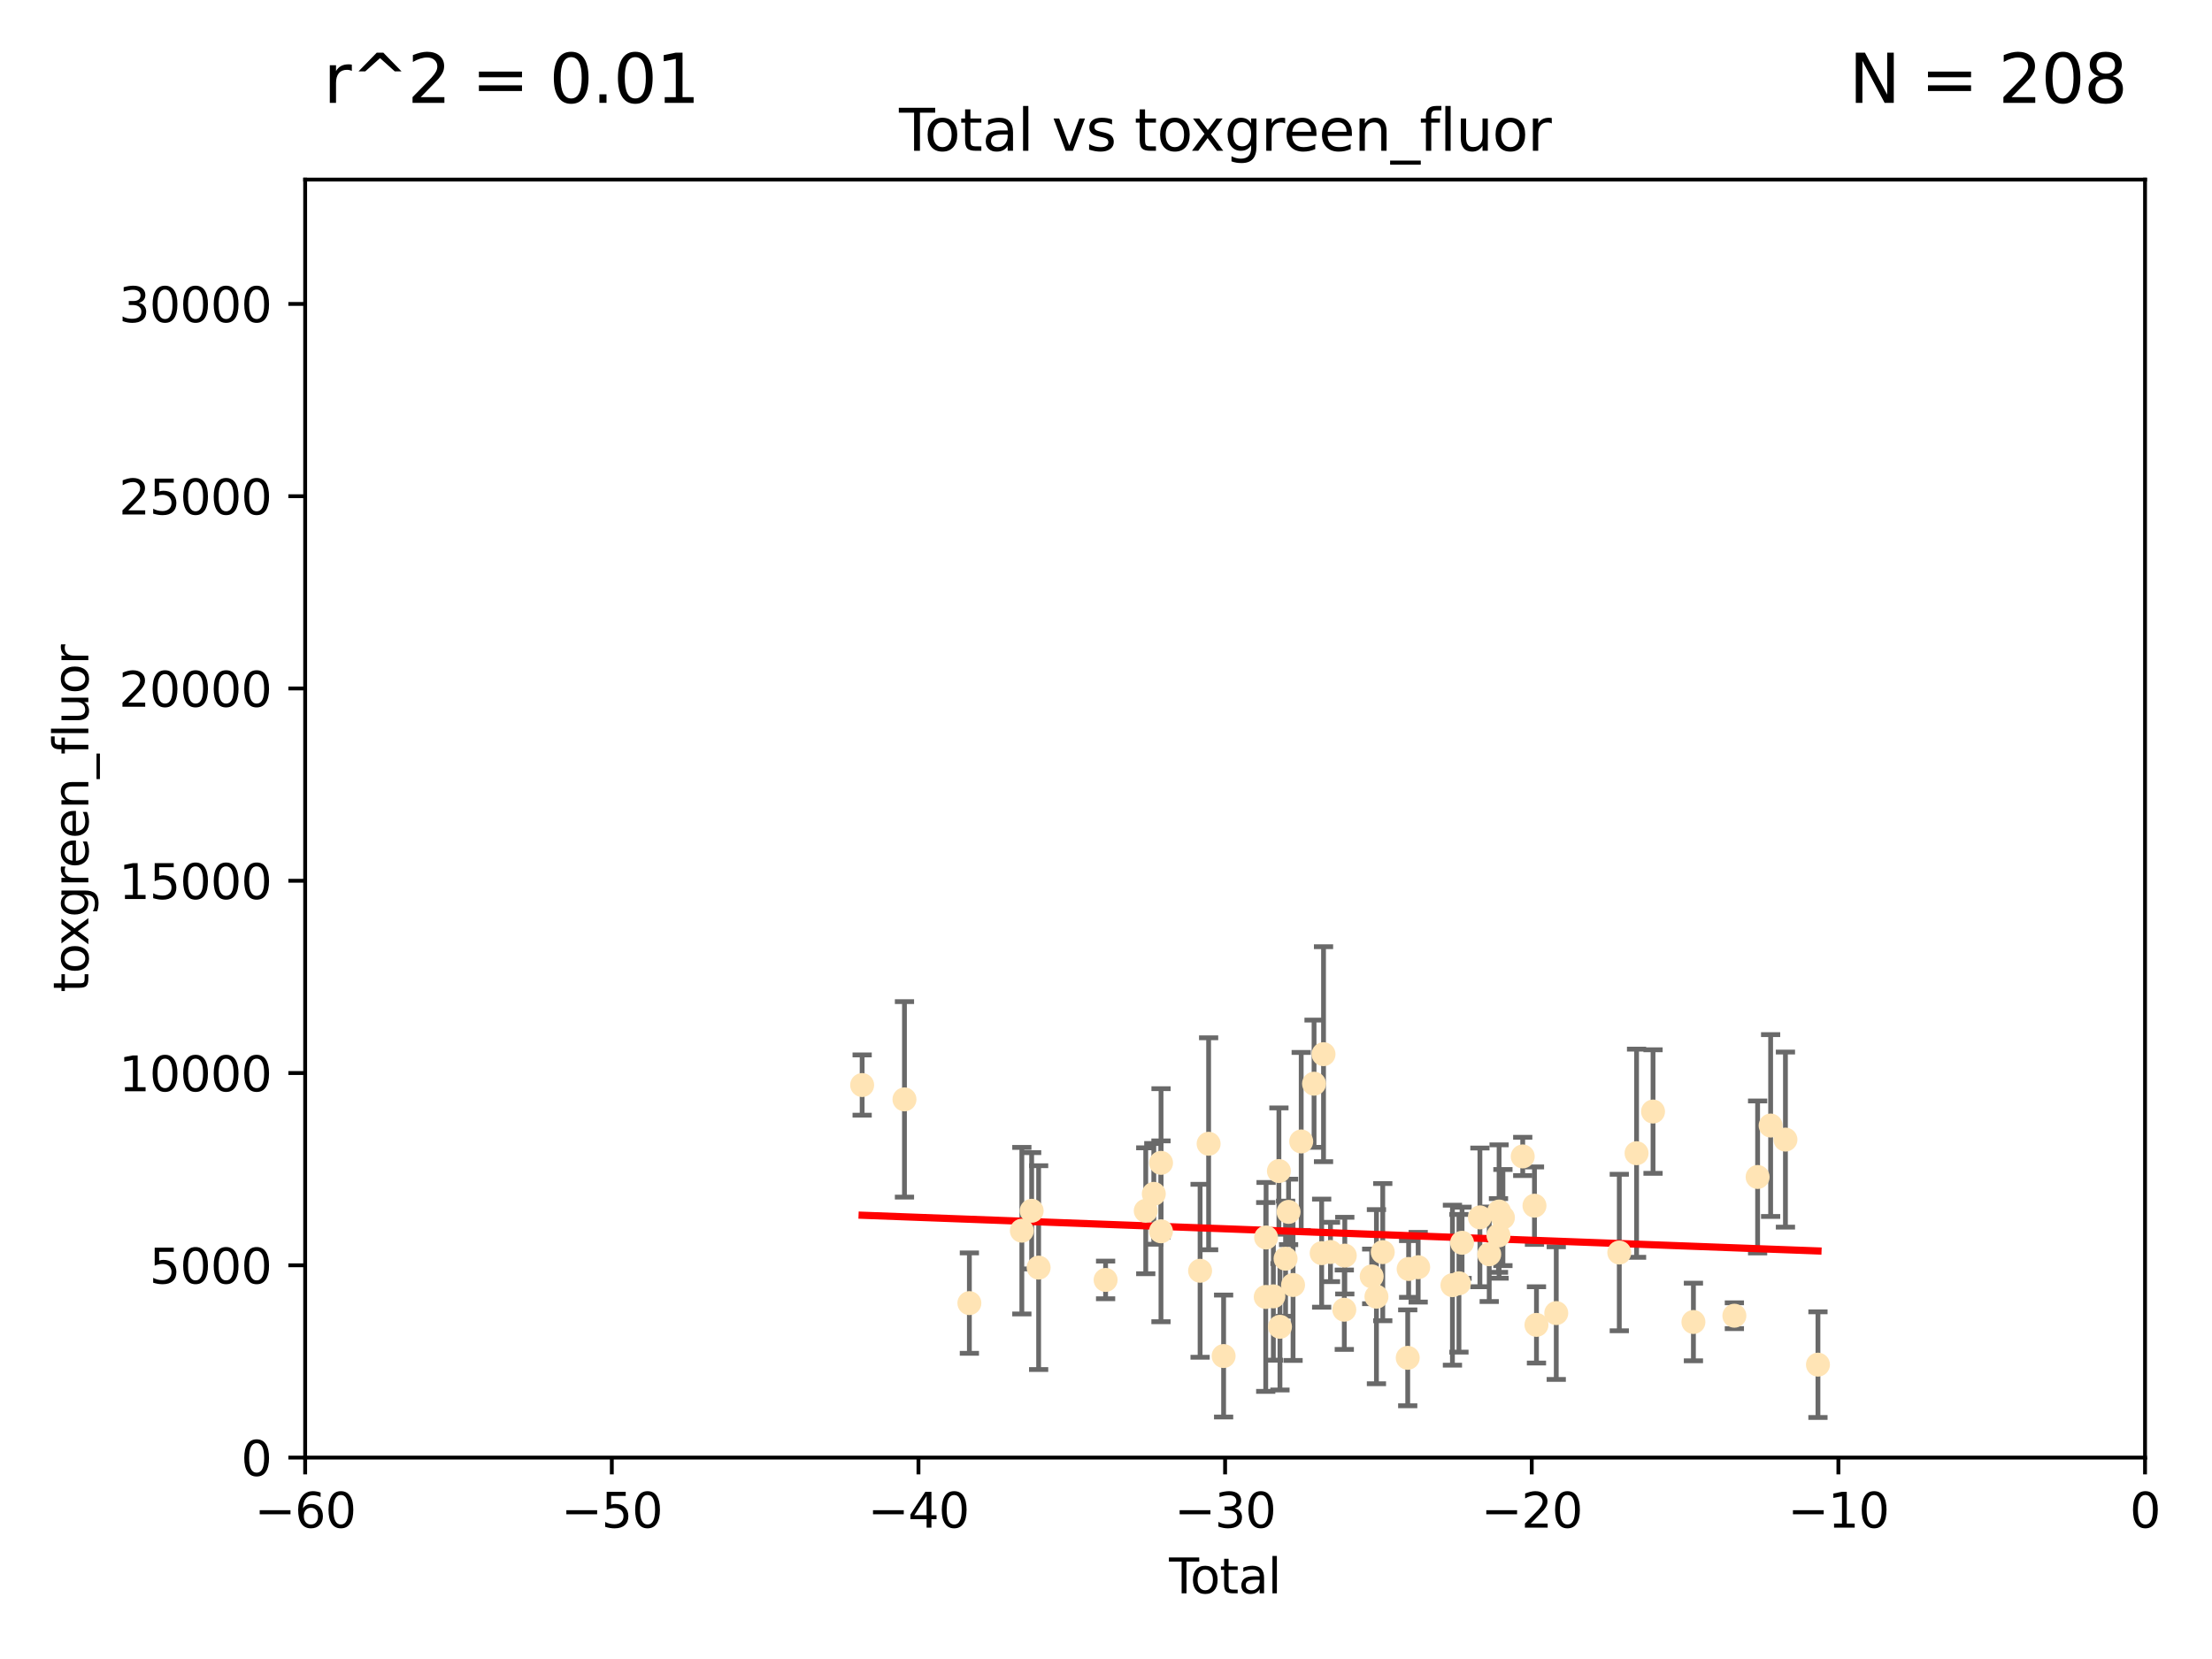 <?xml version="1.0" encoding="utf-8" standalone="no"?>
<!DOCTYPE svg PUBLIC "-//W3C//DTD SVG 1.1//EN"
  "http://www.w3.org/Graphics/SVG/1.1/DTD/svg11.dtd">
<svg xmlns:xlink="http://www.w3.org/1999/xlink" width="460.8pt" height="345.6pt" viewBox="0 0 460.8 345.6" xmlns="http://www.w3.org/2000/svg" version="1.1">
 <defs>
  <style type="text/css">*{stroke-linejoin: round; stroke-linecap: butt}</style>
 </defs>
 <g id="figure_1">
  <g id="patch_1">
   <path d="M 0 345.6 
L 460.8 345.6 
L 460.8 0 
L 0 0 
z
" style="fill: #ffffff"/>
  </g>
  <g id="axes_1">
   <g id="patch_2">
    <path d="M 63.571 303.64 
L 446.85 303.64 
L 446.85 37.411 
L 63.571 37.411 
z
" style="fill: #ffffff"/>
   </g>
   <g id="PathCollection_1">
    <defs>
     <path id="ma3f32492ce" d="M 0 1.118 
C 0.297 1.118 0.581 1 0.791 0.791 
C 1 0.581 1.118 0.297 1.118 0 
C 1.118 -0.297 1 -0.581 0.791 -0.791 
C 0.581 -1 0.297 -1.118 0 -1.118 
C -0.297 -1.118 -0.581 -1 -0.791 -0.791 
C -1 -0.581 -1.118 -0.297 -1.118 0 
C -1.118 0.297 -1 0.581 -0.791 0.791 
C -0.581 1 -0.297 1.118 0 1.118 
z
" style="stroke: #ffe4b5"/>
    </defs>
    <g clip-path="url(#p198dff86a0)">
     <use xlink:href="#ma3f32492ce" x="179.601" y="226.035" style="fill: #ffe4b5; stroke: #ffe4b5"/>
     <use xlink:href="#ma3f32492ce" x="188.417" y="229.021" style="fill: #ffe4b5; stroke: #ffe4b5"/>
     <use xlink:href="#ma3f32492ce" x="201.939" y="271.461" style="fill: #ffe4b5; stroke: #ffe4b5"/>
     <use xlink:href="#ma3f32492ce" x="212.869" y="256.373" style="fill: #ffe4b5; stroke: #ffe4b5"/>
     <use xlink:href="#ma3f32492ce" x="214.913" y="252.225" style="fill: #ffe4b5; stroke: #ffe4b5"/>
     <use xlink:href="#ma3f32492ce" x="216.367" y="264.067" style="fill: #ffe4b5; stroke: #ffe4b5"/>
     <use xlink:href="#ma3f32492ce" x="230.318" y="266.633" style="fill: #ffe4b5; stroke: #ffe4b5"/>
     <use xlink:href="#ma3f32492ce" x="238.681" y="252.228" style="fill: #ffe4b5; stroke: #ffe4b5"/>
     <use xlink:href="#ma3f32492ce" x="240.358" y="248.704" style="fill: #ffe4b5; stroke: #ffe4b5"/>
     <use xlink:href="#ma3f32492ce" x="241.853" y="256.503" style="fill: #ffe4b5; stroke: #ffe4b5"/>
     <use xlink:href="#ma3f32492ce" x="241.865" y="242.243" style="fill: #ffe4b5; stroke: #ffe4b5"/>
     <use xlink:href="#ma3f32492ce" x="250.002" y="264.724" style="fill: #ffe4b5; stroke: #ffe4b5"/>
     <use xlink:href="#ma3f32492ce" x="251.778" y="238.266" style="fill: #ffe4b5; stroke: #ffe4b5"/>
     <use xlink:href="#ma3f32492ce" x="254.901" y="282.488" style="fill: #ffe4b5; stroke: #ffe4b5"/>
     <use xlink:href="#ma3f32492ce" x="263.676" y="270.179" style="fill: #ffe4b5; stroke: #ffe4b5"/>
     <use xlink:href="#ma3f32492ce" x="263.749" y="257.79" style="fill: #ffe4b5; stroke: #ffe4b5"/>
     <use xlink:href="#ma3f32492ce" x="265.267" y="270.053" style="fill: #ffe4b5; stroke: #ffe4b5"/>
     <use xlink:href="#ma3f32492ce" x="266.421" y="243.949" style="fill: #ffe4b5; stroke: #ffe4b5"/>
     <use xlink:href="#ma3f32492ce" x="266.639" y="276.396" style="fill: #ffe4b5; stroke: #ffe4b5"/>
     <use xlink:href="#ma3f32492ce" x="267.81" y="262.208" style="fill: #ffe4b5; stroke: #ffe4b5"/>
     <use xlink:href="#ma3f32492ce" x="268.435" y="252.459" style="fill: #ffe4b5; stroke: #ffe4b5"/>
     <use xlink:href="#ma3f32492ce" x="269.366" y="267.687" style="fill: #ffe4b5; stroke: #ffe4b5"/>
     <use xlink:href="#ma3f32492ce" x="271.064" y="237.786" style="fill: #ffe4b5; stroke: #ffe4b5"/>
     <use xlink:href="#ma3f32492ce" x="273.742" y="225.755" style="fill: #ffe4b5; stroke: #ffe4b5"/>
     <use xlink:href="#ma3f32492ce" x="275.327" y="261.055" style="fill: #ffe4b5; stroke: #ffe4b5"/>
     <use xlink:href="#ma3f32492ce" x="275.715" y="219.606" style="fill: #ffe4b5; stroke: #ffe4b5"/>
     <use xlink:href="#ma3f32492ce" x="277.163" y="260.81" style="fill: #ffe4b5; stroke: #ffe4b5"/>
     <use xlink:href="#ma3f32492ce" x="280.041" y="272.838" style="fill: #ffe4b5; stroke: #ffe4b5"/>
     <use xlink:href="#ma3f32492ce" x="280.145" y="261.568" style="fill: #ffe4b5; stroke: #ffe4b5"/>
     <use xlink:href="#ma3f32492ce" x="285.75" y="265.895" style="fill: #ffe4b5; stroke: #ffe4b5"/>
     <use xlink:href="#ma3f32492ce" x="286.738" y="270.123" style="fill: #ffe4b5; stroke: #ffe4b5"/>
     <use xlink:href="#ma3f32492ce" x="288.054" y="260.841" style="fill: #ffe4b5; stroke: #ffe4b5"/>
     <use xlink:href="#ma3f32492ce" x="293.255" y="282.862" style="fill: #ffe4b5; stroke: #ffe4b5"/>
     <use xlink:href="#ma3f32492ce" x="293.445" y="264.352" style="fill: #ffe4b5; stroke: #ffe4b5"/>
     <use xlink:href="#ma3f32492ce" x="295.433" y="263.984" style="fill: #ffe4b5; stroke: #ffe4b5"/>
     <use xlink:href="#ma3f32492ce" x="302.57" y="267.724" style="fill: #ffe4b5; stroke: #ffe4b5"/>
     <use xlink:href="#ma3f32492ce" x="303.925" y="267.331" style="fill: #ffe4b5; stroke: #ffe4b5"/>
     <use xlink:href="#ma3f32492ce" x="304.574" y="258.889" style="fill: #ffe4b5; stroke: #ffe4b5"/>
     <use xlink:href="#ma3f32492ce" x="308.293" y="253.604" style="fill: #ffe4b5; stroke: #ffe4b5"/>
     <use xlink:href="#ma3f32492ce" x="310.233" y="261.286" style="fill: #ffe4b5; stroke: #ffe4b5"/>
     <use xlink:href="#ma3f32492ce" x="312.161" y="257.367" style="fill: #ffe4b5; stroke: #ffe4b5"/>
     <use xlink:href="#ma3f32492ce" x="312.288" y="252.382" style="fill: #ffe4b5; stroke: #ffe4b5"/>
     <use xlink:href="#ma3f32492ce" x="313.086" y="253.638" style="fill: #ffe4b5; stroke: #ffe4b5"/>
     <use xlink:href="#ma3f32492ce" x="317.212" y="240.904" style="fill: #ffe4b5; stroke: #ffe4b5"/>
     <use xlink:href="#ma3f32492ce" x="319.659" y="251.165" style="fill: #ffe4b5; stroke: #ffe4b5"/>
     <use xlink:href="#ma3f32492ce" x="320.074" y="276" style="fill: #ffe4b5; stroke: #ffe4b5"/>
     <use xlink:href="#ma3f32492ce" x="324.196" y="273.541" style="fill: #ffe4b5; stroke: #ffe4b5"/>
     <use xlink:href="#ma3f32492ce" x="337.329" y="260.923" style="fill: #ffe4b5; stroke: #ffe4b5"/>
     <use xlink:href="#ma3f32492ce" x="340.925" y="240.236" style="fill: #ffe4b5; stroke: #ffe4b5"/>
     <use xlink:href="#ma3f32492ce" x="344.356" y="231.557" style="fill: #ffe4b5; stroke: #ffe4b5"/>
     <use xlink:href="#ma3f32492ce" x="352.771" y="275.395" style="fill: #ffe4b5; stroke: #ffe4b5"/>
     <use xlink:href="#ma3f32492ce" x="361.302" y="274.088" style="fill: #ffe4b5; stroke: #ffe4b5"/>
     <use xlink:href="#ma3f32492ce" x="366.143" y="245.186" style="fill: #ffe4b5; stroke: #ffe4b5"/>
     <use xlink:href="#ma3f32492ce" x="368.855" y="234.47" style="fill: #ffe4b5; stroke: #ffe4b5"/>
     <use xlink:href="#ma3f32492ce" x="371.94" y="237.399" style="fill: #ffe4b5; stroke: #ffe4b5"/>
     <use xlink:href="#ma3f32492ce" x="378.713" y="284.28" style="fill: #ffe4b5; stroke: #ffe4b5"/>
    </g>
   </g>
   <g id="matplotlib.axis_1">
    <g id="xtick_1">
     <g id="line2d_1">
      <defs>
       <path id="m232d4aa484" d="M 0 0 
L 0 3.5 
" style="stroke: #000000; stroke-width: 0.8"/>
      </defs>
      <g>
       <use xlink:href="#m232d4aa484" x="63.571" y="303.64" style="stroke: #000000; stroke-width: 0.8"/>
      </g>
     </g>
     <g id="text_1">
      <!-- −60 -->
      <g transform="translate(53.019 318.238)scale(0.1 -0.1)">
       <defs>
        <path id="DejaVuSans-2212" d="M 678 2272 
L 4684 2272 
L 4684 1741 
L 678 1741 
L 678 2272 
z
" transform="scale(0.016)"/>
        <path id="DejaVuSans-36" d="M 2113 2584 
Q 1688 2584 1439 2293 
Q 1191 2003 1191 1497 
Q 1191 994 1439 701 
Q 1688 409 2113 409 
Q 2538 409 2786 701 
Q 3034 994 3034 1497 
Q 3034 2003 2786 2293 
Q 2538 2584 2113 2584 
z
M 3366 4563 
L 3366 3988 
Q 3128 4100 2886 4159 
Q 2644 4219 2406 4219 
Q 1781 4219 1451 3797 
Q 1122 3375 1075 2522 
Q 1259 2794 1537 2939 
Q 1816 3084 2150 3084 
Q 2853 3084 3261 2657 
Q 3669 2231 3669 1497 
Q 3669 778 3244 343 
Q 2819 -91 2113 -91 
Q 1303 -91 875 529 
Q 447 1150 447 2328 
Q 447 3434 972 4092 
Q 1497 4750 2381 4750 
Q 2619 4750 2861 4703 
Q 3103 4656 3366 4563 
z
" transform="scale(0.016)"/>
        <path id="DejaVuSans-30" d="M 2034 4250 
Q 1547 4250 1301 3770 
Q 1056 3291 1056 2328 
Q 1056 1369 1301 889 
Q 1547 409 2034 409 
Q 2525 409 2770 889 
Q 3016 1369 3016 2328 
Q 3016 3291 2770 3770 
Q 2525 4250 2034 4250 
z
M 2034 4750 
Q 2819 4750 3233 4129 
Q 3647 3509 3647 2328 
Q 3647 1150 3233 529 
Q 2819 -91 2034 -91 
Q 1250 -91 836 529 
Q 422 1150 422 2328 
Q 422 3509 836 4129 
Q 1250 4750 2034 4750 
z
" transform="scale(0.016)"/>
       </defs>
       <use xlink:href="#DejaVuSans-2212"/>
       <use xlink:href="#DejaVuSans-36" x="83.789"/>
       <use xlink:href="#DejaVuSans-30" x="147.412"/>
      </g>
     </g>
    </g>
    <g id="xtick_2">
     <g id="line2d_2">
      <g>
       <use xlink:href="#m232d4aa484" x="127.451" y="303.64" style="stroke: #000000; stroke-width: 0.8"/>
      </g>
     </g>
     <g id="text_2">
      <!-- −50 -->
      <g transform="translate(116.899 318.238)scale(0.1 -0.1)">
       <defs>
        <path id="DejaVuSans-35" d="M 691 4666 
L 3169 4666 
L 3169 4134 
L 1269 4134 
L 1269 2991 
Q 1406 3038 1543 3061 
Q 1681 3084 1819 3084 
Q 2600 3084 3056 2656 
Q 3513 2228 3513 1497 
Q 3513 744 3044 326 
Q 2575 -91 1722 -91 
Q 1428 -91 1123 -41 
Q 819 9 494 109 
L 494 744 
Q 775 591 1075 516 
Q 1375 441 1709 441 
Q 2250 441 2565 725 
Q 2881 1009 2881 1497 
Q 2881 1984 2565 2268 
Q 2250 2553 1709 2553 
Q 1456 2553 1204 2497 
Q 953 2441 691 2322 
L 691 4666 
z
" transform="scale(0.016)"/>
       </defs>
       <use xlink:href="#DejaVuSans-2212"/>
       <use xlink:href="#DejaVuSans-35" x="83.789"/>
       <use xlink:href="#DejaVuSans-30" x="147.412"/>
      </g>
     </g>
    </g>
    <g id="xtick_3">
     <g id="line2d_3">
      <g>
       <use xlink:href="#m232d4aa484" x="191.331" y="303.64" style="stroke: #000000; stroke-width: 0.8"/>
      </g>
     </g>
     <g id="text_3">
      <!-- −40 -->
      <g transform="translate(180.778 318.238)scale(0.1 -0.1)">
       <defs>
        <path id="DejaVuSans-34" d="M 2419 4116 
L 825 1625 
L 2419 1625 
L 2419 4116 
z
M 2253 4666 
L 3047 4666 
L 3047 1625 
L 3713 1625 
L 3713 1100 
L 3047 1100 
L 3047 0 
L 2419 0 
L 2419 1100 
L 313 1100 
L 313 1709 
L 2253 4666 
z
" transform="scale(0.016)"/>
       </defs>
       <use xlink:href="#DejaVuSans-2212"/>
       <use xlink:href="#DejaVuSans-34" x="83.789"/>
       <use xlink:href="#DejaVuSans-30" x="147.412"/>
      </g>
     </g>
    </g>
    <g id="xtick_4">
     <g id="line2d_4">
      <g>
       <use xlink:href="#m232d4aa484" x="255.211" y="303.64" style="stroke: #000000; stroke-width: 0.8"/>
      </g>
     </g>
     <g id="text_4">
      <!-- −30 -->
      <g transform="translate(244.658 318.238)scale(0.1 -0.1)">
       <defs>
        <path id="DejaVuSans-33" d="M 2597 2516 
Q 3050 2419 3304 2112 
Q 3559 1806 3559 1356 
Q 3559 666 3084 287 
Q 2609 -91 1734 -91 
Q 1441 -91 1130 -33 
Q 819 25 488 141 
L 488 750 
Q 750 597 1062 519 
Q 1375 441 1716 441 
Q 2309 441 2620 675 
Q 2931 909 2931 1356 
Q 2931 1769 2642 2001 
Q 2353 2234 1838 2234 
L 1294 2234 
L 1294 2753 
L 1863 2753 
Q 2328 2753 2575 2939 
Q 2822 3125 2822 3475 
Q 2822 3834 2567 4026 
Q 2313 4219 1838 4219 
Q 1578 4219 1281 4162 
Q 984 4106 628 3988 
L 628 4550 
Q 988 4650 1302 4700 
Q 1616 4750 1894 4750 
Q 2613 4750 3031 4423 
Q 3450 4097 3450 3541 
Q 3450 3153 3228 2886 
Q 3006 2619 2597 2516 
z
" transform="scale(0.016)"/>
       </defs>
       <use xlink:href="#DejaVuSans-2212"/>
       <use xlink:href="#DejaVuSans-33" x="83.789"/>
       <use xlink:href="#DejaVuSans-30" x="147.412"/>
      </g>
     </g>
    </g>
    <g id="xtick_5">
     <g id="line2d_5">
      <g>
       <use xlink:href="#m232d4aa484" x="319.09" y="303.64" style="stroke: #000000; stroke-width: 0.8"/>
      </g>
     </g>
     <g id="text_5">
      <!-- −20 -->
      <g transform="translate(308.538 318.238)scale(0.1 -0.1)">
       <defs>
        <path id="DejaVuSans-32" d="M 1228 531 
L 3431 531 
L 3431 0 
L 469 0 
L 469 531 
Q 828 903 1448 1529 
Q 2069 2156 2228 2338 
Q 2531 2678 2651 2914 
Q 2772 3150 2772 3378 
Q 2772 3750 2511 3984 
Q 2250 4219 1831 4219 
Q 1534 4219 1204 4116 
Q 875 4013 500 3803 
L 500 4441 
Q 881 4594 1212 4672 
Q 1544 4750 1819 4750 
Q 2544 4750 2975 4387 
Q 3406 4025 3406 3419 
Q 3406 3131 3298 2873 
Q 3191 2616 2906 2266 
Q 2828 2175 2409 1742 
Q 1991 1309 1228 531 
z
" transform="scale(0.016)"/>
       </defs>
       <use xlink:href="#DejaVuSans-2212"/>
       <use xlink:href="#DejaVuSans-32" x="83.789"/>
       <use xlink:href="#DejaVuSans-30" x="147.412"/>
      </g>
     </g>
    </g>
    <g id="xtick_6">
     <g id="line2d_6">
      <g>
       <use xlink:href="#m232d4aa484" x="382.97" y="303.64" style="stroke: #000000; stroke-width: 0.8"/>
      </g>
     </g>
     <g id="text_6">
      <!-- −10 -->
      <g transform="translate(372.418 318.238)scale(0.1 -0.1)">
       <defs>
        <path id="DejaVuSans-31" d="M 794 531 
L 1825 531 
L 1825 4091 
L 703 3866 
L 703 4441 
L 1819 4666 
L 2450 4666 
L 2450 531 
L 3481 531 
L 3481 0 
L 794 0 
L 794 531 
z
" transform="scale(0.016)"/>
       </defs>
       <use xlink:href="#DejaVuSans-2212"/>
       <use xlink:href="#DejaVuSans-31" x="83.789"/>
       <use xlink:href="#DejaVuSans-30" x="147.412"/>
      </g>
     </g>
    </g>
    <g id="xtick_7">
     <g id="line2d_7">
      <g>
       <use xlink:href="#m232d4aa484" x="446.85" y="303.64" style="stroke: #000000; stroke-width: 0.8"/>
      </g>
     </g>
     <g id="text_7">
      <!-- 0 -->
      <g transform="translate(443.669 318.238)scale(0.1 -0.1)">
       <use xlink:href="#DejaVuSans-30"/>
      </g>
     </g>
    </g>
    <g id="text_8">
     <!-- Total -->
     <g transform="translate(243.534 331.917)scale(0.1 -0.1)">
      <defs>
       <path id="DejaVuSans-54" d="M -19 4666 
L 3928 4666 
L 3928 4134 
L 2272 4134 
L 2272 0 
L 1638 0 
L 1638 4134 
L -19 4134 
L -19 4666 
z
" transform="scale(0.016)"/>
       <path id="DejaVuSans-6f" d="M 1959 3097 
Q 1497 3097 1228 2736 
Q 959 2375 959 1747 
Q 959 1119 1226 758 
Q 1494 397 1959 397 
Q 2419 397 2687 759 
Q 2956 1122 2956 1747 
Q 2956 2369 2687 2733 
Q 2419 3097 1959 3097 
z
M 1959 3584 
Q 2709 3584 3137 3096 
Q 3566 2609 3566 1747 
Q 3566 888 3137 398 
Q 2709 -91 1959 -91 
Q 1206 -91 779 398 
Q 353 888 353 1747 
Q 353 2609 779 3096 
Q 1206 3584 1959 3584 
z
" transform="scale(0.016)"/>
       <path id="DejaVuSans-74" d="M 1172 4494 
L 1172 3500 
L 2356 3500 
L 2356 3053 
L 1172 3053 
L 1172 1153 
Q 1172 725 1289 603 
Q 1406 481 1766 481 
L 2356 481 
L 2356 0 
L 1766 0 
Q 1100 0 847 248 
Q 594 497 594 1153 
L 594 3053 
L 172 3053 
L 172 3500 
L 594 3500 
L 594 4494 
L 1172 4494 
z
" transform="scale(0.016)"/>
       <path id="DejaVuSans-61" d="M 2194 1759 
Q 1497 1759 1228 1600 
Q 959 1441 959 1056 
Q 959 750 1161 570 
Q 1363 391 1709 391 
Q 2188 391 2477 730 
Q 2766 1069 2766 1631 
L 2766 1759 
L 2194 1759 
z
M 3341 1997 
L 3341 0 
L 2766 0 
L 2766 531 
Q 2569 213 2275 61 
Q 1981 -91 1556 -91 
Q 1019 -91 701 211 
Q 384 513 384 1019 
Q 384 1609 779 1909 
Q 1175 2209 1959 2209 
L 2766 2209 
L 2766 2266 
Q 2766 2663 2505 2880 
Q 2244 3097 1772 3097 
Q 1472 3097 1187 3025 
Q 903 2953 641 2809 
L 641 3341 
Q 956 3463 1253 3523 
Q 1550 3584 1831 3584 
Q 2591 3584 2966 3190 
Q 3341 2797 3341 1997 
z
" transform="scale(0.016)"/>
       <path id="DejaVuSans-6c" d="M 603 4863 
L 1178 4863 
L 1178 0 
L 603 0 
L 603 4863 
z
" transform="scale(0.016)"/>
      </defs>
      <use xlink:href="#DejaVuSans-54"/>
      <use xlink:href="#DejaVuSans-6f" x="44.084"/>
      <use xlink:href="#DejaVuSans-74" x="105.266"/>
      <use xlink:href="#DejaVuSans-61" x="144.475"/>
      <use xlink:href="#DejaVuSans-6c" x="205.754"/>
     </g>
    </g>
   </g>
   <g id="matplotlib.axis_2">
    <g id="ytick_1">
     <g id="line2d_8">
      <defs>
       <path id="m450c39e980" d="M 0 0 
L -3.5 0 
" style="stroke: #000000; stroke-width: 0.8"/>
      </defs>
      <g>
       <use xlink:href="#m450c39e980" x="63.571" y="303.64" style="stroke: #000000; stroke-width: 0.8"/>
      </g>
     </g>
     <g id="text_9">
      <!-- 0 -->
      <g transform="translate(50.209 307.439)scale(0.1 -0.1)">
       <use xlink:href="#DejaVuSans-30"/>
      </g>
     </g>
    </g>
    <g id="ytick_2">
     <g id="line2d_9">
      <g>
       <use xlink:href="#m450c39e980" x="63.571" y="263.586" style="stroke: #000000; stroke-width: 0.8"/>
      </g>
     </g>
     <g id="text_10">
      <!-- 5000 -->
      <g transform="translate(31.121 267.385)scale(0.1 -0.1)">
       <use xlink:href="#DejaVuSans-35"/>
       <use xlink:href="#DejaVuSans-30" x="63.623"/>
       <use xlink:href="#DejaVuSans-30" x="127.246"/>
       <use xlink:href="#DejaVuSans-30" x="190.869"/>
      </g>
     </g>
    </g>
    <g id="ytick_3">
     <g id="line2d_10">
      <g>
       <use xlink:href="#m450c39e980" x="63.571" y="223.532" style="stroke: #000000; stroke-width: 0.8"/>
      </g>
     </g>
     <g id="text_11">
      <!-- 10000 -->
      <g transform="translate(24.759 227.331)scale(0.1 -0.1)">
       <use xlink:href="#DejaVuSans-31"/>
       <use xlink:href="#DejaVuSans-30" x="63.623"/>
       <use xlink:href="#DejaVuSans-30" x="127.246"/>
       <use xlink:href="#DejaVuSans-30" x="190.869"/>
       <use xlink:href="#DejaVuSans-30" x="254.492"/>
      </g>
     </g>
    </g>
    <g id="ytick_4">
     <g id="line2d_11">
      <g>
       <use xlink:href="#m450c39e980" x="63.571" y="183.478" style="stroke: #000000; stroke-width: 0.8"/>
      </g>
     </g>
     <g id="text_12">
      <!-- 15000 -->
      <g transform="translate(24.759 187.278)scale(0.1 -0.1)">
       <use xlink:href="#DejaVuSans-31"/>
       <use xlink:href="#DejaVuSans-35" x="63.623"/>
       <use xlink:href="#DejaVuSans-30" x="127.246"/>
       <use xlink:href="#DejaVuSans-30" x="190.869"/>
       <use xlink:href="#DejaVuSans-30" x="254.492"/>
      </g>
     </g>
    </g>
    <g id="ytick_5">
     <g id="line2d_12">
      <g>
       <use xlink:href="#m450c39e980" x="63.571" y="143.424" style="stroke: #000000; stroke-width: 0.8"/>
      </g>
     </g>
     <g id="text_13">
      <!-- 20000 -->
      <g transform="translate(24.759 147.224)scale(0.1 -0.1)">
       <use xlink:href="#DejaVuSans-32"/>
       <use xlink:href="#DejaVuSans-30" x="63.623"/>
       <use xlink:href="#DejaVuSans-30" x="127.246"/>
       <use xlink:href="#DejaVuSans-30" x="190.869"/>
       <use xlink:href="#DejaVuSans-30" x="254.492"/>
      </g>
     </g>
    </g>
    <g id="ytick_6">
     <g id="line2d_13">
      <g>
       <use xlink:href="#m450c39e980" x="63.571" y="103.371" style="stroke: #000000; stroke-width: 0.8"/>
      </g>
     </g>
     <g id="text_14">
      <!-- 25000 -->
      <g transform="translate(24.759 107.17)scale(0.1 -0.1)">
       <use xlink:href="#DejaVuSans-32"/>
       <use xlink:href="#DejaVuSans-35" x="63.623"/>
       <use xlink:href="#DejaVuSans-30" x="127.246"/>
       <use xlink:href="#DejaVuSans-30" x="190.869"/>
       <use xlink:href="#DejaVuSans-30" x="254.492"/>
      </g>
     </g>
    </g>
    <g id="ytick_7">
     <g id="line2d_14">
      <g>
       <use xlink:href="#m450c39e980" x="63.571" y="63.317" style="stroke: #000000; stroke-width: 0.8"/>
      </g>
     </g>
     <g id="text_15">
      <!-- 30000 -->
      <g transform="translate(24.759 67.116)scale(0.1 -0.1)">
       <use xlink:href="#DejaVuSans-33"/>
       <use xlink:href="#DejaVuSans-30" x="63.623"/>
       <use xlink:href="#DejaVuSans-30" x="127.246"/>
       <use xlink:href="#DejaVuSans-30" x="190.869"/>
       <use xlink:href="#DejaVuSans-30" x="254.492"/>
      </g>
     </g>
    </g>
    <g id="text_16">
     <!-- toxgreen_fluor -->
     <g transform="translate(18.401 206.72)rotate(-90)scale(0.1 -0.1)">
      <defs>
       <path id="DejaVuSans-78" d="M 3513 3500 
L 2247 1797 
L 3578 0 
L 2900 0 
L 1881 1375 
L 863 0 
L 184 0 
L 1544 1831 
L 300 3500 
L 978 3500 
L 1906 2253 
L 2834 3500 
L 3513 3500 
z
" transform="scale(0.016)"/>
       <path id="DejaVuSans-67" d="M 2906 1791 
Q 2906 2416 2648 2759 
Q 2391 3103 1925 3103 
Q 1463 3103 1205 2759 
Q 947 2416 947 1791 
Q 947 1169 1205 825 
Q 1463 481 1925 481 
Q 2391 481 2648 825 
Q 2906 1169 2906 1791 
z
M 3481 434 
Q 3481 -459 3084 -895 
Q 2688 -1331 1869 -1331 
Q 1566 -1331 1297 -1286 
Q 1028 -1241 775 -1147 
L 775 -588 
Q 1028 -725 1275 -790 
Q 1522 -856 1778 -856 
Q 2344 -856 2625 -561 
Q 2906 -266 2906 331 
L 2906 616 
Q 2728 306 2450 153 
Q 2172 0 1784 0 
Q 1141 0 747 490 
Q 353 981 353 1791 
Q 353 2603 747 3093 
Q 1141 3584 1784 3584 
Q 2172 3584 2450 3431 
Q 2728 3278 2906 2969 
L 2906 3500 
L 3481 3500 
L 3481 434 
z
" transform="scale(0.016)"/>
       <path id="DejaVuSans-72" d="M 2631 2963 
Q 2534 3019 2420 3045 
Q 2306 3072 2169 3072 
Q 1681 3072 1420 2755 
Q 1159 2438 1159 1844 
L 1159 0 
L 581 0 
L 581 3500 
L 1159 3500 
L 1159 2956 
Q 1341 3275 1631 3429 
Q 1922 3584 2338 3584 
Q 2397 3584 2469 3576 
Q 2541 3569 2628 3553 
L 2631 2963 
z
" transform="scale(0.016)"/>
       <path id="DejaVuSans-65" d="M 3597 1894 
L 3597 1613 
L 953 1613 
Q 991 1019 1311 708 
Q 1631 397 2203 397 
Q 2534 397 2845 478 
Q 3156 559 3463 722 
L 3463 178 
Q 3153 47 2828 -22 
Q 2503 -91 2169 -91 
Q 1331 -91 842 396 
Q 353 884 353 1716 
Q 353 2575 817 3079 
Q 1281 3584 2069 3584 
Q 2775 3584 3186 3129 
Q 3597 2675 3597 1894 
z
M 3022 2063 
Q 3016 2534 2758 2815 
Q 2500 3097 2075 3097 
Q 1594 3097 1305 2825 
Q 1016 2553 972 2059 
L 3022 2063 
z
" transform="scale(0.016)"/>
       <path id="DejaVuSans-6e" d="M 3513 2113 
L 3513 0 
L 2938 0 
L 2938 2094 
Q 2938 2591 2744 2837 
Q 2550 3084 2163 3084 
Q 1697 3084 1428 2787 
Q 1159 2491 1159 1978 
L 1159 0 
L 581 0 
L 581 3500 
L 1159 3500 
L 1159 2956 
Q 1366 3272 1645 3428 
Q 1925 3584 2291 3584 
Q 2894 3584 3203 3211 
Q 3513 2838 3513 2113 
z
" transform="scale(0.016)"/>
       <path id="DejaVuSans-5f" d="M 3263 -1063 
L 3263 -1509 
L -63 -1509 
L -63 -1063 
L 3263 -1063 
z
" transform="scale(0.016)"/>
       <path id="DejaVuSans-66" d="M 2375 4863 
L 2375 4384 
L 1825 4384 
Q 1516 4384 1395 4259 
Q 1275 4134 1275 3809 
L 1275 3500 
L 2222 3500 
L 2222 3053 
L 1275 3053 
L 1275 0 
L 697 0 
L 697 3053 
L 147 3053 
L 147 3500 
L 697 3500 
L 697 3744 
Q 697 4328 969 4595 
Q 1241 4863 1831 4863 
L 2375 4863 
z
" transform="scale(0.016)"/>
       <path id="DejaVuSans-75" d="M 544 1381 
L 544 3500 
L 1119 3500 
L 1119 1403 
Q 1119 906 1312 657 
Q 1506 409 1894 409 
Q 2359 409 2629 706 
Q 2900 1003 2900 1516 
L 2900 3500 
L 3475 3500 
L 3475 0 
L 2900 0 
L 2900 538 
Q 2691 219 2414 64 
Q 2138 -91 1772 -91 
Q 1169 -91 856 284 
Q 544 659 544 1381 
z
M 1991 3584 
L 1991 3584 
z
" transform="scale(0.016)"/>
      </defs>
      <use xlink:href="#DejaVuSans-74"/>
      <use xlink:href="#DejaVuSans-6f" x="39.209"/>
      <use xlink:href="#DejaVuSans-78" x="97.266"/>
      <use xlink:href="#DejaVuSans-67" x="156.445"/>
      <use xlink:href="#DejaVuSans-72" x="219.922"/>
      <use xlink:href="#DejaVuSans-65" x="258.785"/>
      <use xlink:href="#DejaVuSans-65" x="320.309"/>
      <use xlink:href="#DejaVuSans-6e" x="381.832"/>
      <use xlink:href="#DejaVuSans-5f" x="445.211"/>
      <use xlink:href="#DejaVuSans-66" x="495.211"/>
      <use xlink:href="#DejaVuSans-6c" x="530.416"/>
      <use xlink:href="#DejaVuSans-75" x="558.199"/>
      <use xlink:href="#DejaVuSans-6f" x="621.578"/>
      <use xlink:href="#DejaVuSans-72" x="682.76"/>
     </g>
    </g>
   </g>
   <g id="LineCollection_1">
    <path d="M 179.601 232.311 
L 179.601 219.76 
" clip-path="url(#p198dff86a0)" style="fill: none; stroke: #696969"/>
    <path d="M 188.417 249.381 
L 188.417 208.66 
" clip-path="url(#p198dff86a0)" style="fill: none; stroke: #696969"/>
    <path d="M 201.939 281.916 
L 201.939 261.006 
" clip-path="url(#p198dff86a0)" style="fill: none; stroke: #696969"/>
    <path d="M 212.869 273.718 
L 212.869 239.028 
" clip-path="url(#p198dff86a0)" style="fill: none; stroke: #696969"/>
    <path d="M 214.913 264.341 
L 214.913 240.11 
" clip-path="url(#p198dff86a0)" style="fill: none; stroke: #696969"/>
    <path d="M 216.367 285.293 
L 216.367 242.842 
" clip-path="url(#p198dff86a0)" style="fill: none; stroke: #696969"/>
    <path d="M 230.318 270.554 
L 230.318 262.713 
" clip-path="url(#p198dff86a0)" style="fill: none; stroke: #696969"/>
    <path d="M 238.681 265.341 
L 238.681 239.114 
" clip-path="url(#p198dff86a0)" style="fill: none; stroke: #696969"/>
    <path d="M 240.358 259.193 
L 240.358 238.215 
" clip-path="url(#p198dff86a0)" style="fill: none; stroke: #696969"/>
    <path d="M 241.853 275.337 
L 241.853 237.668 
" clip-path="url(#p198dff86a0)" style="fill: none; stroke: #696969"/>
    <path d="M 241.865 257.69 
L 241.865 226.796 
" clip-path="url(#p198dff86a0)" style="fill: none; stroke: #696969"/>
    <path d="M 250.002 282.739 
L 250.002 246.71 
" clip-path="url(#p198dff86a0)" style="fill: none; stroke: #696969"/>
    <path d="M 251.778 260.348 
L 251.778 216.185 
" clip-path="url(#p198dff86a0)" style="fill: none; stroke: #696969"/>
    <path d="M 254.901 295.191 
L 254.901 269.784 
" clip-path="url(#p198dff86a0)" style="fill: none; stroke: #696969"/>
    <path d="M 263.676 289.85 
L 263.676 250.508 
" clip-path="url(#p198dff86a0)" style="fill: none; stroke: #696969"/>
    <path d="M 263.749 269.245 
L 263.749 246.334 
" clip-path="url(#p198dff86a0)" style="fill: none; stroke: #696969"/>
    <path d="M 265.267 283.35 
L 265.267 256.756 
" clip-path="url(#p198dff86a0)" style="fill: none; stroke: #696969"/>
    <path d="M 266.421 257.101 
L 266.421 230.797 
" clip-path="url(#p198dff86a0)" style="fill: none; stroke: #696969"/>
    <path d="M 266.639 289.561 
L 266.639 263.231 
" clip-path="url(#p198dff86a0)" style="fill: none; stroke: #696969"/>
    <path d="M 267.81 274.202 
L 267.81 250.214 
" clip-path="url(#p198dff86a0)" style="fill: none; stroke: #696969"/>
    <path d="M 268.435 259.277 
L 268.435 245.64 
" clip-path="url(#p198dff86a0)" style="fill: none; stroke: #696969"/>
    <path d="M 269.366 283.407 
L 269.366 251.968 
" clip-path="url(#p198dff86a0)" style="fill: none; stroke: #696969"/>
    <path d="M 271.064 256.328 
L 271.064 219.243 
" clip-path="url(#p198dff86a0)" style="fill: none; stroke: #696969"/>
    <path d="M 273.742 239.009 
L 273.742 212.501 
" clip-path="url(#p198dff86a0)" style="fill: none; stroke: #696969"/>
    <path d="M 275.327 272.313 
L 275.327 249.797 
" clip-path="url(#p198dff86a0)" style="fill: none; stroke: #696969"/>
    <path d="M 275.715 241.995 
L 275.715 197.216 
" clip-path="url(#p198dff86a0)" style="fill: none; stroke: #696969"/>
    <path d="M 277.163 266.988 
L 277.163 254.631 
" clip-path="url(#p198dff86a0)" style="fill: none; stroke: #696969"/>
    <path d="M 280.041 281.108 
L 280.041 264.568 
" clip-path="url(#p198dff86a0)" style="fill: none; stroke: #696969"/>
    <path d="M 280.145 269.556 
L 280.145 253.581 
" clip-path="url(#p198dff86a0)" style="fill: none; stroke: #696969"/>
    <path d="M 285.75 271.584 
L 285.75 260.206 
" clip-path="url(#p198dff86a0)" style="fill: none; stroke: #696969"/>
    <path d="M 286.738 288.262 
L 286.738 251.985 
" clip-path="url(#p198dff86a0)" style="fill: none; stroke: #696969"/>
    <path d="M 288.054 275.129 
L 288.054 246.554 
" clip-path="url(#p198dff86a0)" style="fill: none; stroke: #696969"/>
    <path d="M 293.255 292.847 
L 293.255 272.877 
" clip-path="url(#p198dff86a0)" style="fill: none; stroke: #696969"/>
    <path d="M 293.445 270.259 
L 293.445 258.446 
" clip-path="url(#p198dff86a0)" style="fill: none; stroke: #696969"/>
    <path d="M 295.433 271.244 
L 295.433 256.723 
" clip-path="url(#p198dff86a0)" style="fill: none; stroke: #696969"/>
    <path d="M 302.57 284.386 
L 302.57 251.062 
" clip-path="url(#p198dff86a0)" style="fill: none; stroke: #696969"/>
    <path d="M 303.925 281.672 
L 303.925 252.99 
" clip-path="url(#p198dff86a0)" style="fill: none; stroke: #696969"/>
    <path d="M 304.574 266.304 
L 304.574 251.475 
" clip-path="url(#p198dff86a0)" style="fill: none; stroke: #696969"/>
    <path d="M 308.293 268.05 
L 308.293 239.158 
" clip-path="url(#p198dff86a0)" style="fill: none; stroke: #696969"/>
    <path d="M 310.233 271.129 
L 310.233 251.444 
" clip-path="url(#p198dff86a0)" style="fill: none; stroke: #696969"/>
    <path d="M 312.161 265.047 
L 312.161 249.687 
" clip-path="url(#p198dff86a0)" style="fill: none; stroke: #696969"/>
    <path d="M 312.288 266.277 
L 312.288 238.488 
" clip-path="url(#p198dff86a0)" style="fill: none; stroke: #696969"/>
    <path d="M 313.086 263.651 
L 313.086 243.624 
" clip-path="url(#p198dff86a0)" style="fill: none; stroke: #696969"/>
    <path d="M 317.212 244.894 
L 317.212 236.915 
" clip-path="url(#p198dff86a0)" style="fill: none; stroke: #696969"/>
    <path d="M 319.659 259.236 
L 319.659 243.094 
" clip-path="url(#p198dff86a0)" style="fill: none; stroke: #696969"/>
    <path d="M 320.074 283.942 
L 320.074 268.058 
" clip-path="url(#p198dff86a0)" style="fill: none; stroke: #696969"/>
    <path d="M 324.196 287.363 
L 324.196 259.72 
" clip-path="url(#p198dff86a0)" style="fill: none; stroke: #696969"/>
    <path d="M 337.329 277.225 
L 337.329 244.622 
" clip-path="url(#p198dff86a0)" style="fill: none; stroke: #696969"/>
    <path d="M 340.925 261.917 
L 340.925 218.555 
" clip-path="url(#p198dff86a0)" style="fill: none; stroke: #696969"/>
    <path d="M 344.356 244.426 
L 344.356 218.688 
" clip-path="url(#p198dff86a0)" style="fill: none; stroke: #696969"/>
    <path d="M 352.771 283.482 
L 352.771 267.308 
" clip-path="url(#p198dff86a0)" style="fill: none; stroke: #696969"/>
    <path d="M 361.302 276.777 
L 361.302 271.4 
" clip-path="url(#p198dff86a0)" style="fill: none; stroke: #696969"/>
    <path d="M 366.143 261.019 
L 366.143 229.353 
" clip-path="url(#p198dff86a0)" style="fill: none; stroke: #696969"/>
    <path d="M 368.855 253.408 
L 368.855 215.532 
" clip-path="url(#p198dff86a0)" style="fill: none; stroke: #696969"/>
    <path d="M 371.94 255.635 
L 371.94 219.163 
" clip-path="url(#p198dff86a0)" style="fill: none; stroke: #696969"/>
    <path d="M 378.713 295.283 
L 378.713 273.276 
" clip-path="url(#p198dff86a0)" style="fill: none; stroke: #696969"/>
   </g>
   <g id="line2d_15">
    <defs>
     <path id="m93fd880a84" d="M 2 0 
L -2 -0 
" style="stroke: #696969"/>
    </defs>
    <g clip-path="url(#p198dff86a0)">
     <use xlink:href="#m93fd880a84" x="179.601" y="232.311" style="fill: #696969; stroke: #696969"/>
     <use xlink:href="#m93fd880a84" x="188.417" y="249.381" style="fill: #696969; stroke: #696969"/>
     <use xlink:href="#m93fd880a84" x="201.939" y="281.916" style="fill: #696969; stroke: #696969"/>
     <use xlink:href="#m93fd880a84" x="212.869" y="273.718" style="fill: #696969; stroke: #696969"/>
     <use xlink:href="#m93fd880a84" x="214.913" y="264.341" style="fill: #696969; stroke: #696969"/>
     <use xlink:href="#m93fd880a84" x="216.367" y="285.293" style="fill: #696969; stroke: #696969"/>
     <use xlink:href="#m93fd880a84" x="230.318" y="270.554" style="fill: #696969; stroke: #696969"/>
     <use xlink:href="#m93fd880a84" x="238.681" y="265.341" style="fill: #696969; stroke: #696969"/>
     <use xlink:href="#m93fd880a84" x="240.358" y="259.193" style="fill: #696969; stroke: #696969"/>
     <use xlink:href="#m93fd880a84" x="241.853" y="275.337" style="fill: #696969; stroke: #696969"/>
     <use xlink:href="#m93fd880a84" x="241.865" y="257.69" style="fill: #696969; stroke: #696969"/>
     <use xlink:href="#m93fd880a84" x="250.002" y="282.739" style="fill: #696969; stroke: #696969"/>
     <use xlink:href="#m93fd880a84" x="251.778" y="260.348" style="fill: #696969; stroke: #696969"/>
     <use xlink:href="#m93fd880a84" x="254.901" y="295.191" style="fill: #696969; stroke: #696969"/>
     <use xlink:href="#m93fd880a84" x="263.676" y="289.85" style="fill: #696969; stroke: #696969"/>
     <use xlink:href="#m93fd880a84" x="263.749" y="269.245" style="fill: #696969; stroke: #696969"/>
     <use xlink:href="#m93fd880a84" x="265.267" y="283.35" style="fill: #696969; stroke: #696969"/>
     <use xlink:href="#m93fd880a84" x="266.421" y="257.101" style="fill: #696969; stroke: #696969"/>
     <use xlink:href="#m93fd880a84" x="266.639" y="289.561" style="fill: #696969; stroke: #696969"/>
     <use xlink:href="#m93fd880a84" x="267.81" y="274.202" style="fill: #696969; stroke: #696969"/>
     <use xlink:href="#m93fd880a84" x="268.435" y="259.277" style="fill: #696969; stroke: #696969"/>
     <use xlink:href="#m93fd880a84" x="269.366" y="283.407" style="fill: #696969; stroke: #696969"/>
     <use xlink:href="#m93fd880a84" x="271.064" y="256.328" style="fill: #696969; stroke: #696969"/>
     <use xlink:href="#m93fd880a84" x="273.742" y="239.009" style="fill: #696969; stroke: #696969"/>
     <use xlink:href="#m93fd880a84" x="275.327" y="272.313" style="fill: #696969; stroke: #696969"/>
     <use xlink:href="#m93fd880a84" x="275.715" y="241.995" style="fill: #696969; stroke: #696969"/>
     <use xlink:href="#m93fd880a84" x="277.163" y="266.988" style="fill: #696969; stroke: #696969"/>
     <use xlink:href="#m93fd880a84" x="280.041" y="281.108" style="fill: #696969; stroke: #696969"/>
     <use xlink:href="#m93fd880a84" x="280.145" y="269.556" style="fill: #696969; stroke: #696969"/>
     <use xlink:href="#m93fd880a84" x="285.75" y="271.584" style="fill: #696969; stroke: #696969"/>
     <use xlink:href="#m93fd880a84" x="286.738" y="288.262" style="fill: #696969; stroke: #696969"/>
     <use xlink:href="#m93fd880a84" x="288.054" y="275.129" style="fill: #696969; stroke: #696969"/>
     <use xlink:href="#m93fd880a84" x="293.255" y="292.847" style="fill: #696969; stroke: #696969"/>
     <use xlink:href="#m93fd880a84" x="293.445" y="270.259" style="fill: #696969; stroke: #696969"/>
     <use xlink:href="#m93fd880a84" x="295.433" y="271.244" style="fill: #696969; stroke: #696969"/>
     <use xlink:href="#m93fd880a84" x="302.57" y="284.386" style="fill: #696969; stroke: #696969"/>
     <use xlink:href="#m93fd880a84" x="303.925" y="281.672" style="fill: #696969; stroke: #696969"/>
     <use xlink:href="#m93fd880a84" x="304.574" y="266.304" style="fill: #696969; stroke: #696969"/>
     <use xlink:href="#m93fd880a84" x="308.293" y="268.05" style="fill: #696969; stroke: #696969"/>
     <use xlink:href="#m93fd880a84" x="310.233" y="271.129" style="fill: #696969; stroke: #696969"/>
     <use xlink:href="#m93fd880a84" x="312.161" y="265.047" style="fill: #696969; stroke: #696969"/>
     <use xlink:href="#m93fd880a84" x="312.288" y="266.277" style="fill: #696969; stroke: #696969"/>
     <use xlink:href="#m93fd880a84" x="313.086" y="263.651" style="fill: #696969; stroke: #696969"/>
     <use xlink:href="#m93fd880a84" x="317.212" y="244.894" style="fill: #696969; stroke: #696969"/>
     <use xlink:href="#m93fd880a84" x="319.659" y="259.236" style="fill: #696969; stroke: #696969"/>
     <use xlink:href="#m93fd880a84" x="320.074" y="283.942" style="fill: #696969; stroke: #696969"/>
     <use xlink:href="#m93fd880a84" x="324.196" y="287.363" style="fill: #696969; stroke: #696969"/>
     <use xlink:href="#m93fd880a84" x="337.329" y="277.225" style="fill: #696969; stroke: #696969"/>
     <use xlink:href="#m93fd880a84" x="340.925" y="261.917" style="fill: #696969; stroke: #696969"/>
     <use xlink:href="#m93fd880a84" x="344.356" y="244.426" style="fill: #696969; stroke: #696969"/>
     <use xlink:href="#m93fd880a84" x="352.771" y="283.482" style="fill: #696969; stroke: #696969"/>
     <use xlink:href="#m93fd880a84" x="361.302" y="276.777" style="fill: #696969; stroke: #696969"/>
     <use xlink:href="#m93fd880a84" x="366.143" y="261.019" style="fill: #696969; stroke: #696969"/>
     <use xlink:href="#m93fd880a84" x="368.855" y="253.408" style="fill: #696969; stroke: #696969"/>
     <use xlink:href="#m93fd880a84" x="371.94" y="255.635" style="fill: #696969; stroke: #696969"/>
     <use xlink:href="#m93fd880a84" x="378.713" y="295.283" style="fill: #696969; stroke: #696969"/>
    </g>
   </g>
   <g id="line2d_16">
    <g clip-path="url(#p198dff86a0)">
     <use xlink:href="#m93fd880a84" x="179.601" y="219.76" style="fill: #696969; stroke: #696969"/>
     <use xlink:href="#m93fd880a84" x="188.417" y="208.66" style="fill: #696969; stroke: #696969"/>
     <use xlink:href="#m93fd880a84" x="201.939" y="261.006" style="fill: #696969; stroke: #696969"/>
     <use xlink:href="#m93fd880a84" x="212.869" y="239.028" style="fill: #696969; stroke: #696969"/>
     <use xlink:href="#m93fd880a84" x="214.913" y="240.11" style="fill: #696969; stroke: #696969"/>
     <use xlink:href="#m93fd880a84" x="216.367" y="242.842" style="fill: #696969; stroke: #696969"/>
     <use xlink:href="#m93fd880a84" x="230.318" y="262.713" style="fill: #696969; stroke: #696969"/>
     <use xlink:href="#m93fd880a84" x="238.681" y="239.114" style="fill: #696969; stroke: #696969"/>
     <use xlink:href="#m93fd880a84" x="240.358" y="238.215" style="fill: #696969; stroke: #696969"/>
     <use xlink:href="#m93fd880a84" x="241.853" y="237.668" style="fill: #696969; stroke: #696969"/>
     <use xlink:href="#m93fd880a84" x="241.865" y="226.796" style="fill: #696969; stroke: #696969"/>
     <use xlink:href="#m93fd880a84" x="250.002" y="246.71" style="fill: #696969; stroke: #696969"/>
     <use xlink:href="#m93fd880a84" x="251.778" y="216.185" style="fill: #696969; stroke: #696969"/>
     <use xlink:href="#m93fd880a84" x="254.901" y="269.784" style="fill: #696969; stroke: #696969"/>
     <use xlink:href="#m93fd880a84" x="263.676" y="250.508" style="fill: #696969; stroke: #696969"/>
     <use xlink:href="#m93fd880a84" x="263.749" y="246.334" style="fill: #696969; stroke: #696969"/>
     <use xlink:href="#m93fd880a84" x="265.267" y="256.756" style="fill: #696969; stroke: #696969"/>
     <use xlink:href="#m93fd880a84" x="266.421" y="230.797" style="fill: #696969; stroke: #696969"/>
     <use xlink:href="#m93fd880a84" x="266.639" y="263.231" style="fill: #696969; stroke: #696969"/>
     <use xlink:href="#m93fd880a84" x="267.81" y="250.214" style="fill: #696969; stroke: #696969"/>
     <use xlink:href="#m93fd880a84" x="268.435" y="245.64" style="fill: #696969; stroke: #696969"/>
     <use xlink:href="#m93fd880a84" x="269.366" y="251.968" style="fill: #696969; stroke: #696969"/>
     <use xlink:href="#m93fd880a84" x="271.064" y="219.243" style="fill: #696969; stroke: #696969"/>
     <use xlink:href="#m93fd880a84" x="273.742" y="212.501" style="fill: #696969; stroke: #696969"/>
     <use xlink:href="#m93fd880a84" x="275.327" y="249.797" style="fill: #696969; stroke: #696969"/>
     <use xlink:href="#m93fd880a84" x="275.715" y="197.216" style="fill: #696969; stroke: #696969"/>
     <use xlink:href="#m93fd880a84" x="277.163" y="254.631" style="fill: #696969; stroke: #696969"/>
     <use xlink:href="#m93fd880a84" x="280.041" y="264.568" style="fill: #696969; stroke: #696969"/>
     <use xlink:href="#m93fd880a84" x="280.145" y="253.581" style="fill: #696969; stroke: #696969"/>
     <use xlink:href="#m93fd880a84" x="285.75" y="260.206" style="fill: #696969; stroke: #696969"/>
     <use xlink:href="#m93fd880a84" x="286.738" y="251.985" style="fill: #696969; stroke: #696969"/>
     <use xlink:href="#m93fd880a84" x="288.054" y="246.554" style="fill: #696969; stroke: #696969"/>
     <use xlink:href="#m93fd880a84" x="293.255" y="272.877" style="fill: #696969; stroke: #696969"/>
     <use xlink:href="#m93fd880a84" x="293.445" y="258.446" style="fill: #696969; stroke: #696969"/>
     <use xlink:href="#m93fd880a84" x="295.433" y="256.723" style="fill: #696969; stroke: #696969"/>
     <use xlink:href="#m93fd880a84" x="302.57" y="251.062" style="fill: #696969; stroke: #696969"/>
     <use xlink:href="#m93fd880a84" x="303.925" y="252.99" style="fill: #696969; stroke: #696969"/>
     <use xlink:href="#m93fd880a84" x="304.574" y="251.475" style="fill: #696969; stroke: #696969"/>
     <use xlink:href="#m93fd880a84" x="308.293" y="239.158" style="fill: #696969; stroke: #696969"/>
     <use xlink:href="#m93fd880a84" x="310.233" y="251.444" style="fill: #696969; stroke: #696969"/>
     <use xlink:href="#m93fd880a84" x="312.161" y="249.687" style="fill: #696969; stroke: #696969"/>
     <use xlink:href="#m93fd880a84" x="312.288" y="238.488" style="fill: #696969; stroke: #696969"/>
     <use xlink:href="#m93fd880a84" x="313.086" y="243.624" style="fill: #696969; stroke: #696969"/>
     <use xlink:href="#m93fd880a84" x="317.212" y="236.915" style="fill: #696969; stroke: #696969"/>
     <use xlink:href="#m93fd880a84" x="319.659" y="243.094" style="fill: #696969; stroke: #696969"/>
     <use xlink:href="#m93fd880a84" x="320.074" y="268.058" style="fill: #696969; stroke: #696969"/>
     <use xlink:href="#m93fd880a84" x="324.196" y="259.72" style="fill: #696969; stroke: #696969"/>
     <use xlink:href="#m93fd880a84" x="337.329" y="244.622" style="fill: #696969; stroke: #696969"/>
     <use xlink:href="#m93fd880a84" x="340.925" y="218.555" style="fill: #696969; stroke: #696969"/>
     <use xlink:href="#m93fd880a84" x="344.356" y="218.688" style="fill: #696969; stroke: #696969"/>
     <use xlink:href="#m93fd880a84" x="352.771" y="267.308" style="fill: #696969; stroke: #696969"/>
     <use xlink:href="#m93fd880a84" x="361.302" y="271.4" style="fill: #696969; stroke: #696969"/>
     <use xlink:href="#m93fd880a84" x="366.143" y="229.353" style="fill: #696969; stroke: #696969"/>
     <use xlink:href="#m93fd880a84" x="368.855" y="215.532" style="fill: #696969; stroke: #696969"/>
     <use xlink:href="#m93fd880a84" x="371.94" y="219.163" style="fill: #696969; stroke: #696969"/>
     <use xlink:href="#m93fd880a84" x="378.713" y="273.276" style="fill: #696969; stroke: #696969"/>
    </g>
   </g>
   <g id="line2d_17">
    <path d="M 179.601 253.157 
L 188.417 253.486 
L 201.939 253.991 
L 212.869 254.399 
L 214.913 254.476 
L 216.367 254.53 
L 230.318 255.051 
L 238.681 255.363 
L 240.358 255.426 
L 241.853 255.482 
L 241.865 255.482 
L 250.002 255.786 
L 251.778 255.852 
L 254.901 255.969 
L 263.676 256.297 
L 263.749 256.3 
L 265.267 256.356 
L 266.421 256.399 
L 266.639 256.407 
L 267.81 256.451 
L 268.435 256.475 
L 269.366 256.509 
L 271.064 256.573 
L 273.742 256.673 
L 275.327 256.732 
L 275.715 256.746 
L 277.163 256.8 
L 280.041 256.908 
L 280.145 256.912 
L 285.75 257.121 
L 286.738 257.158 
L 288.054 257.207 
L 293.255 257.402 
L 293.445 257.409 
L 295.433 257.483 
L 302.57 257.749 
L 303.925 257.8 
L 304.574 257.824 
L 308.293 257.963 
L 310.233 258.036 
L 312.161 258.108 
L 312.288 258.112 
L 313.086 258.142 
L 317.212 258.296 
L 319.659 258.388 
L 320.074 258.403 
L 324.196 258.557 
L 337.329 259.048 
L 340.925 259.182 
L 344.356 259.31 
L 352.771 259.624 
L 361.302 259.943 
L 366.143 260.124 
L 368.855 260.225 
L 371.94 260.34 
L 378.713 260.593 
" clip-path="url(#p198dff86a0)" style="fill: none; stroke: #ff0000; stroke-width: 1.5; stroke-linecap: square"/>
   </g>
   <g id="line2d_18">
    <defs>
     <path id="mdd3af73202" d="M 0 2 
C 0.53 2 1.039 1.789 1.414 1.414 
C 1.789 1.039 2 0.53 2 0 
C 2 -0.53 1.789 -1.039 1.414 -1.414 
C 1.039 -1.789 0.53 -2 0 -2 
C -0.53 -2 -1.039 -1.789 -1.414 -1.414 
C -1.789 -1.039 -2 -0.53 -2 0 
C -2 0.53 -1.789 1.039 -1.414 1.414 
C -1.039 1.789 -0.53 2 0 2 
z
" style="stroke: #ffe4b5"/>
    </defs>
    <g clip-path="url(#p198dff86a0)">
     <use xlink:href="#mdd3af73202" x="179.601" y="226.035" style="fill: #ffe4b5; stroke: #ffe4b5"/>
     <use xlink:href="#mdd3af73202" x="188.417" y="229.021" style="fill: #ffe4b5; stroke: #ffe4b5"/>
     <use xlink:href="#mdd3af73202" x="201.939" y="271.461" style="fill: #ffe4b5; stroke: #ffe4b5"/>
     <use xlink:href="#mdd3af73202" x="212.869" y="256.373" style="fill: #ffe4b5; stroke: #ffe4b5"/>
     <use xlink:href="#mdd3af73202" x="214.913" y="252.225" style="fill: #ffe4b5; stroke: #ffe4b5"/>
     <use xlink:href="#mdd3af73202" x="216.367" y="264.067" style="fill: #ffe4b5; stroke: #ffe4b5"/>
     <use xlink:href="#mdd3af73202" x="230.318" y="266.633" style="fill: #ffe4b5; stroke: #ffe4b5"/>
     <use xlink:href="#mdd3af73202" x="238.681" y="252.228" style="fill: #ffe4b5; stroke: #ffe4b5"/>
     <use xlink:href="#mdd3af73202" x="240.358" y="248.704" style="fill: #ffe4b5; stroke: #ffe4b5"/>
     <use xlink:href="#mdd3af73202" x="241.853" y="256.503" style="fill: #ffe4b5; stroke: #ffe4b5"/>
     <use xlink:href="#mdd3af73202" x="241.865" y="242.243" style="fill: #ffe4b5; stroke: #ffe4b5"/>
     <use xlink:href="#mdd3af73202" x="250.002" y="264.724" style="fill: #ffe4b5; stroke: #ffe4b5"/>
     <use xlink:href="#mdd3af73202" x="251.778" y="238.266" style="fill: #ffe4b5; stroke: #ffe4b5"/>
     <use xlink:href="#mdd3af73202" x="254.901" y="282.488" style="fill: #ffe4b5; stroke: #ffe4b5"/>
     <use xlink:href="#mdd3af73202" x="263.676" y="270.179" style="fill: #ffe4b5; stroke: #ffe4b5"/>
     <use xlink:href="#mdd3af73202" x="263.749" y="257.79" style="fill: #ffe4b5; stroke: #ffe4b5"/>
     <use xlink:href="#mdd3af73202" x="265.267" y="270.053" style="fill: #ffe4b5; stroke: #ffe4b5"/>
     <use xlink:href="#mdd3af73202" x="266.421" y="243.949" style="fill: #ffe4b5; stroke: #ffe4b5"/>
     <use xlink:href="#mdd3af73202" x="266.639" y="276.396" style="fill: #ffe4b5; stroke: #ffe4b5"/>
     <use xlink:href="#mdd3af73202" x="267.81" y="262.208" style="fill: #ffe4b5; stroke: #ffe4b5"/>
     <use xlink:href="#mdd3af73202" x="268.435" y="252.459" style="fill: #ffe4b5; stroke: #ffe4b5"/>
     <use xlink:href="#mdd3af73202" x="269.366" y="267.687" style="fill: #ffe4b5; stroke: #ffe4b5"/>
     <use xlink:href="#mdd3af73202" x="271.064" y="237.786" style="fill: #ffe4b5; stroke: #ffe4b5"/>
     <use xlink:href="#mdd3af73202" x="273.742" y="225.755" style="fill: #ffe4b5; stroke: #ffe4b5"/>
     <use xlink:href="#mdd3af73202" x="275.327" y="261.055" style="fill: #ffe4b5; stroke: #ffe4b5"/>
     <use xlink:href="#mdd3af73202" x="275.715" y="219.606" style="fill: #ffe4b5; stroke: #ffe4b5"/>
     <use xlink:href="#mdd3af73202" x="277.163" y="260.81" style="fill: #ffe4b5; stroke: #ffe4b5"/>
     <use xlink:href="#mdd3af73202" x="280.041" y="272.838" style="fill: #ffe4b5; stroke: #ffe4b5"/>
     <use xlink:href="#mdd3af73202" x="280.145" y="261.568" style="fill: #ffe4b5; stroke: #ffe4b5"/>
     <use xlink:href="#mdd3af73202" x="285.75" y="265.895" style="fill: #ffe4b5; stroke: #ffe4b5"/>
     <use xlink:href="#mdd3af73202" x="286.738" y="270.123" style="fill: #ffe4b5; stroke: #ffe4b5"/>
     <use xlink:href="#mdd3af73202" x="288.054" y="260.841" style="fill: #ffe4b5; stroke: #ffe4b5"/>
     <use xlink:href="#mdd3af73202" x="293.255" y="282.862" style="fill: #ffe4b5; stroke: #ffe4b5"/>
     <use xlink:href="#mdd3af73202" x="293.445" y="264.352" style="fill: #ffe4b5; stroke: #ffe4b5"/>
     <use xlink:href="#mdd3af73202" x="295.433" y="263.984" style="fill: #ffe4b5; stroke: #ffe4b5"/>
     <use xlink:href="#mdd3af73202" x="302.57" y="267.724" style="fill: #ffe4b5; stroke: #ffe4b5"/>
     <use xlink:href="#mdd3af73202" x="303.925" y="267.331" style="fill: #ffe4b5; stroke: #ffe4b5"/>
     <use xlink:href="#mdd3af73202" x="304.574" y="258.889" style="fill: #ffe4b5; stroke: #ffe4b5"/>
     <use xlink:href="#mdd3af73202" x="308.293" y="253.604" style="fill: #ffe4b5; stroke: #ffe4b5"/>
     <use xlink:href="#mdd3af73202" x="310.233" y="261.286" style="fill: #ffe4b5; stroke: #ffe4b5"/>
     <use xlink:href="#mdd3af73202" x="312.161" y="257.367" style="fill: #ffe4b5; stroke: #ffe4b5"/>
     <use xlink:href="#mdd3af73202" x="312.288" y="252.382" style="fill: #ffe4b5; stroke: #ffe4b5"/>
     <use xlink:href="#mdd3af73202" x="313.086" y="253.638" style="fill: #ffe4b5; stroke: #ffe4b5"/>
     <use xlink:href="#mdd3af73202" x="317.212" y="240.904" style="fill: #ffe4b5; stroke: #ffe4b5"/>
     <use xlink:href="#mdd3af73202" x="319.659" y="251.165" style="fill: #ffe4b5; stroke: #ffe4b5"/>
     <use xlink:href="#mdd3af73202" x="320.074" y="276" style="fill: #ffe4b5; stroke: #ffe4b5"/>
     <use xlink:href="#mdd3af73202" x="324.196" y="273.541" style="fill: #ffe4b5; stroke: #ffe4b5"/>
     <use xlink:href="#mdd3af73202" x="337.329" y="260.923" style="fill: #ffe4b5; stroke: #ffe4b5"/>
     <use xlink:href="#mdd3af73202" x="340.925" y="240.236" style="fill: #ffe4b5; stroke: #ffe4b5"/>
     <use xlink:href="#mdd3af73202" x="344.356" y="231.557" style="fill: #ffe4b5; stroke: #ffe4b5"/>
     <use xlink:href="#mdd3af73202" x="352.771" y="275.395" style="fill: #ffe4b5; stroke: #ffe4b5"/>
     <use xlink:href="#mdd3af73202" x="361.302" y="274.088" style="fill: #ffe4b5; stroke: #ffe4b5"/>
     <use xlink:href="#mdd3af73202" x="366.143" y="245.186" style="fill: #ffe4b5; stroke: #ffe4b5"/>
     <use xlink:href="#mdd3af73202" x="368.855" y="234.47" style="fill: #ffe4b5; stroke: #ffe4b5"/>
     <use xlink:href="#mdd3af73202" x="371.94" y="237.399" style="fill: #ffe4b5; stroke: #ffe4b5"/>
     <use xlink:href="#mdd3af73202" x="378.713" y="284.28" style="fill: #ffe4b5; stroke: #ffe4b5"/>
    </g>
   </g>
   <g id="patch_3">
    <path d="M 63.571 303.64 
L 63.571 37.411 
" style="fill: none; stroke: #000000; stroke-width: 0.8; stroke-linejoin: miter; stroke-linecap: square"/>
   </g>
   <g id="patch_4">
    <path d="M 446.85 303.64 
L 446.85 37.411 
" style="fill: none; stroke: #000000; stroke-width: 0.8; stroke-linejoin: miter; stroke-linecap: square"/>
   </g>
   <g id="patch_5">
    <path d="M 63.571 303.64 
L 446.85 303.64 
" style="fill: none; stroke: #000000; stroke-width: 0.8; stroke-linejoin: miter; stroke-linecap: square"/>
   </g>
   <g id="patch_6">
    <path d="M 63.571 37.411 
L 446.85 37.411 
" style="fill: none; stroke: #000000; stroke-width: 0.8; stroke-linejoin: miter; stroke-linecap: square"/>
   </g>
   <g id="text_17">
    <!-- N = 208 -->
    <g transform="translate(385.191 21.426)scale(0.14 -0.14)">
     <defs>
      <path id="DejaVuSans-4e" d="M 628 4666 
L 1478 4666 
L 3547 763 
L 3547 4666 
L 4159 4666 
L 4159 0 
L 3309 0 
L 1241 3903 
L 1241 0 
L 628 0 
L 628 4666 
z
" transform="scale(0.016)"/>
      <path id="DejaVuSans-20" transform="scale(0.016)"/>
      <path id="DejaVuSans-3d" d="M 678 2906 
L 4684 2906 
L 4684 2381 
L 678 2381 
L 678 2906 
z
M 678 1631 
L 4684 1631 
L 4684 1100 
L 678 1100 
L 678 1631 
z
" transform="scale(0.016)"/>
      <path id="DejaVuSans-38" d="M 2034 2216 
Q 1584 2216 1326 1975 
Q 1069 1734 1069 1313 
Q 1069 891 1326 650 
Q 1584 409 2034 409 
Q 2484 409 2743 651 
Q 3003 894 3003 1313 
Q 3003 1734 2745 1975 
Q 2488 2216 2034 2216 
z
M 1403 2484 
Q 997 2584 770 2862 
Q 544 3141 544 3541 
Q 544 4100 942 4425 
Q 1341 4750 2034 4750 
Q 2731 4750 3128 4425 
Q 3525 4100 3525 3541 
Q 3525 3141 3298 2862 
Q 3072 2584 2669 2484 
Q 3125 2378 3379 2068 
Q 3634 1759 3634 1313 
Q 3634 634 3220 271 
Q 2806 -91 2034 -91 
Q 1263 -91 848 271 
Q 434 634 434 1313 
Q 434 1759 690 2068 
Q 947 2378 1403 2484 
z
M 1172 3481 
Q 1172 3119 1398 2916 
Q 1625 2713 2034 2713 
Q 2441 2713 2670 2916 
Q 2900 3119 2900 3481 
Q 2900 3844 2670 4047 
Q 2441 4250 2034 4250 
Q 1625 4250 1398 4047 
Q 1172 3844 1172 3481 
z
" transform="scale(0.016)"/>
     </defs>
     <use xlink:href="#DejaVuSans-4e"/>
     <use xlink:href="#DejaVuSans-20" x="74.805"/>
     <use xlink:href="#DejaVuSans-3d" x="106.592"/>
     <use xlink:href="#DejaVuSans-20" x="190.381"/>
     <use xlink:href="#DejaVuSans-32" x="222.168"/>
     <use xlink:href="#DejaVuSans-30" x="285.791"/>
     <use xlink:href="#DejaVuSans-38" x="349.414"/>
    </g>
   </g>
   <g id="text_18">
    <!-- r^2 = 0.01 -->
    <g transform="translate(67.404 21.426)scale(0.14 -0.14)">
     <defs>
      <path id="DejaVuSans-5e" d="M 2988 4666 
L 4684 2925 
L 4056 2925 
L 2681 4159 
L 1306 2925 
L 678 2925 
L 2375 4666 
L 2988 4666 
z
" transform="scale(0.016)"/>
      <path id="DejaVuSans-2e" d="M 684 794 
L 1344 794 
L 1344 0 
L 684 0 
L 684 794 
z
" transform="scale(0.016)"/>
     </defs>
     <use xlink:href="#DejaVuSans-72"/>
     <use xlink:href="#DejaVuSans-5e" x="41.113"/>
     <use xlink:href="#DejaVuSans-32" x="124.902"/>
     <use xlink:href="#DejaVuSans-20" x="188.525"/>
     <use xlink:href="#DejaVuSans-3d" x="220.312"/>
     <use xlink:href="#DejaVuSans-20" x="304.102"/>
     <use xlink:href="#DejaVuSans-30" x="335.889"/>
     <use xlink:href="#DejaVuSans-2e" x="399.512"/>
     <use xlink:href="#DejaVuSans-30" x="431.299"/>
     <use xlink:href="#DejaVuSans-31" x="494.922"/>
    </g>
   </g>
   <g id="text_19">
    <!-- Total vs toxgreen_fluor -->
    <g transform="translate(187.275 31.411)scale(0.12 -0.12)">
     <defs>
      <path id="DejaVuSans-76" d="M 191 3500 
L 800 3500 
L 1894 563 
L 2988 3500 
L 3597 3500 
L 2284 0 
L 1503 0 
L 191 3500 
z
" transform="scale(0.016)"/>
      <path id="DejaVuSans-73" d="M 2834 3397 
L 2834 2853 
Q 2591 2978 2328 3040 
Q 2066 3103 1784 3103 
Q 1356 3103 1142 2972 
Q 928 2841 928 2578 
Q 928 2378 1081 2264 
Q 1234 2150 1697 2047 
L 1894 2003 
Q 2506 1872 2764 1633 
Q 3022 1394 3022 966 
Q 3022 478 2636 193 
Q 2250 -91 1575 -91 
Q 1294 -91 989 -36 
Q 684 19 347 128 
L 347 722 
Q 666 556 975 473 
Q 1284 391 1588 391 
Q 1994 391 2212 530 
Q 2431 669 2431 922 
Q 2431 1156 2273 1281 
Q 2116 1406 1581 1522 
L 1381 1569 
Q 847 1681 609 1914 
Q 372 2147 372 2553 
Q 372 3047 722 3315 
Q 1072 3584 1716 3584 
Q 2034 3584 2315 3537 
Q 2597 3491 2834 3397 
z
" transform="scale(0.016)"/>
     </defs>
     <use xlink:href="#DejaVuSans-54"/>
     <use xlink:href="#DejaVuSans-6f" x="44.084"/>
     <use xlink:href="#DejaVuSans-74" x="105.266"/>
     <use xlink:href="#DejaVuSans-61" x="144.475"/>
     <use xlink:href="#DejaVuSans-6c" x="205.754"/>
     <use xlink:href="#DejaVuSans-20" x="233.537"/>
     <use xlink:href="#DejaVuSans-76" x="265.324"/>
     <use xlink:href="#DejaVuSans-73" x="324.504"/>
     <use xlink:href="#DejaVuSans-20" x="376.604"/>
     <use xlink:href="#DejaVuSans-74" x="408.391"/>
     <use xlink:href="#DejaVuSans-6f" x="447.6"/>
     <use xlink:href="#DejaVuSans-78" x="505.656"/>
     <use xlink:href="#DejaVuSans-67" x="564.836"/>
     <use xlink:href="#DejaVuSans-72" x="628.312"/>
     <use xlink:href="#DejaVuSans-65" x="667.176"/>
     <use xlink:href="#DejaVuSans-65" x="728.699"/>
     <use xlink:href="#DejaVuSans-6e" x="790.223"/>
     <use xlink:href="#DejaVuSans-5f" x="853.602"/>
     <use xlink:href="#DejaVuSans-66" x="903.602"/>
     <use xlink:href="#DejaVuSans-6c" x="938.807"/>
     <use xlink:href="#DejaVuSans-75" x="966.59"/>
     <use xlink:href="#DejaVuSans-6f" x="1029.969"/>
     <use xlink:href="#DejaVuSans-72" x="1091.15"/>
    </g>
   </g>
  </g>
 </g>
 <defs>
  <clipPath id="p198dff86a0">
   <rect x="63.571" y="37.411" width="383.279" height="266.229"/>
  </clipPath>
 </defs>
</svg>
